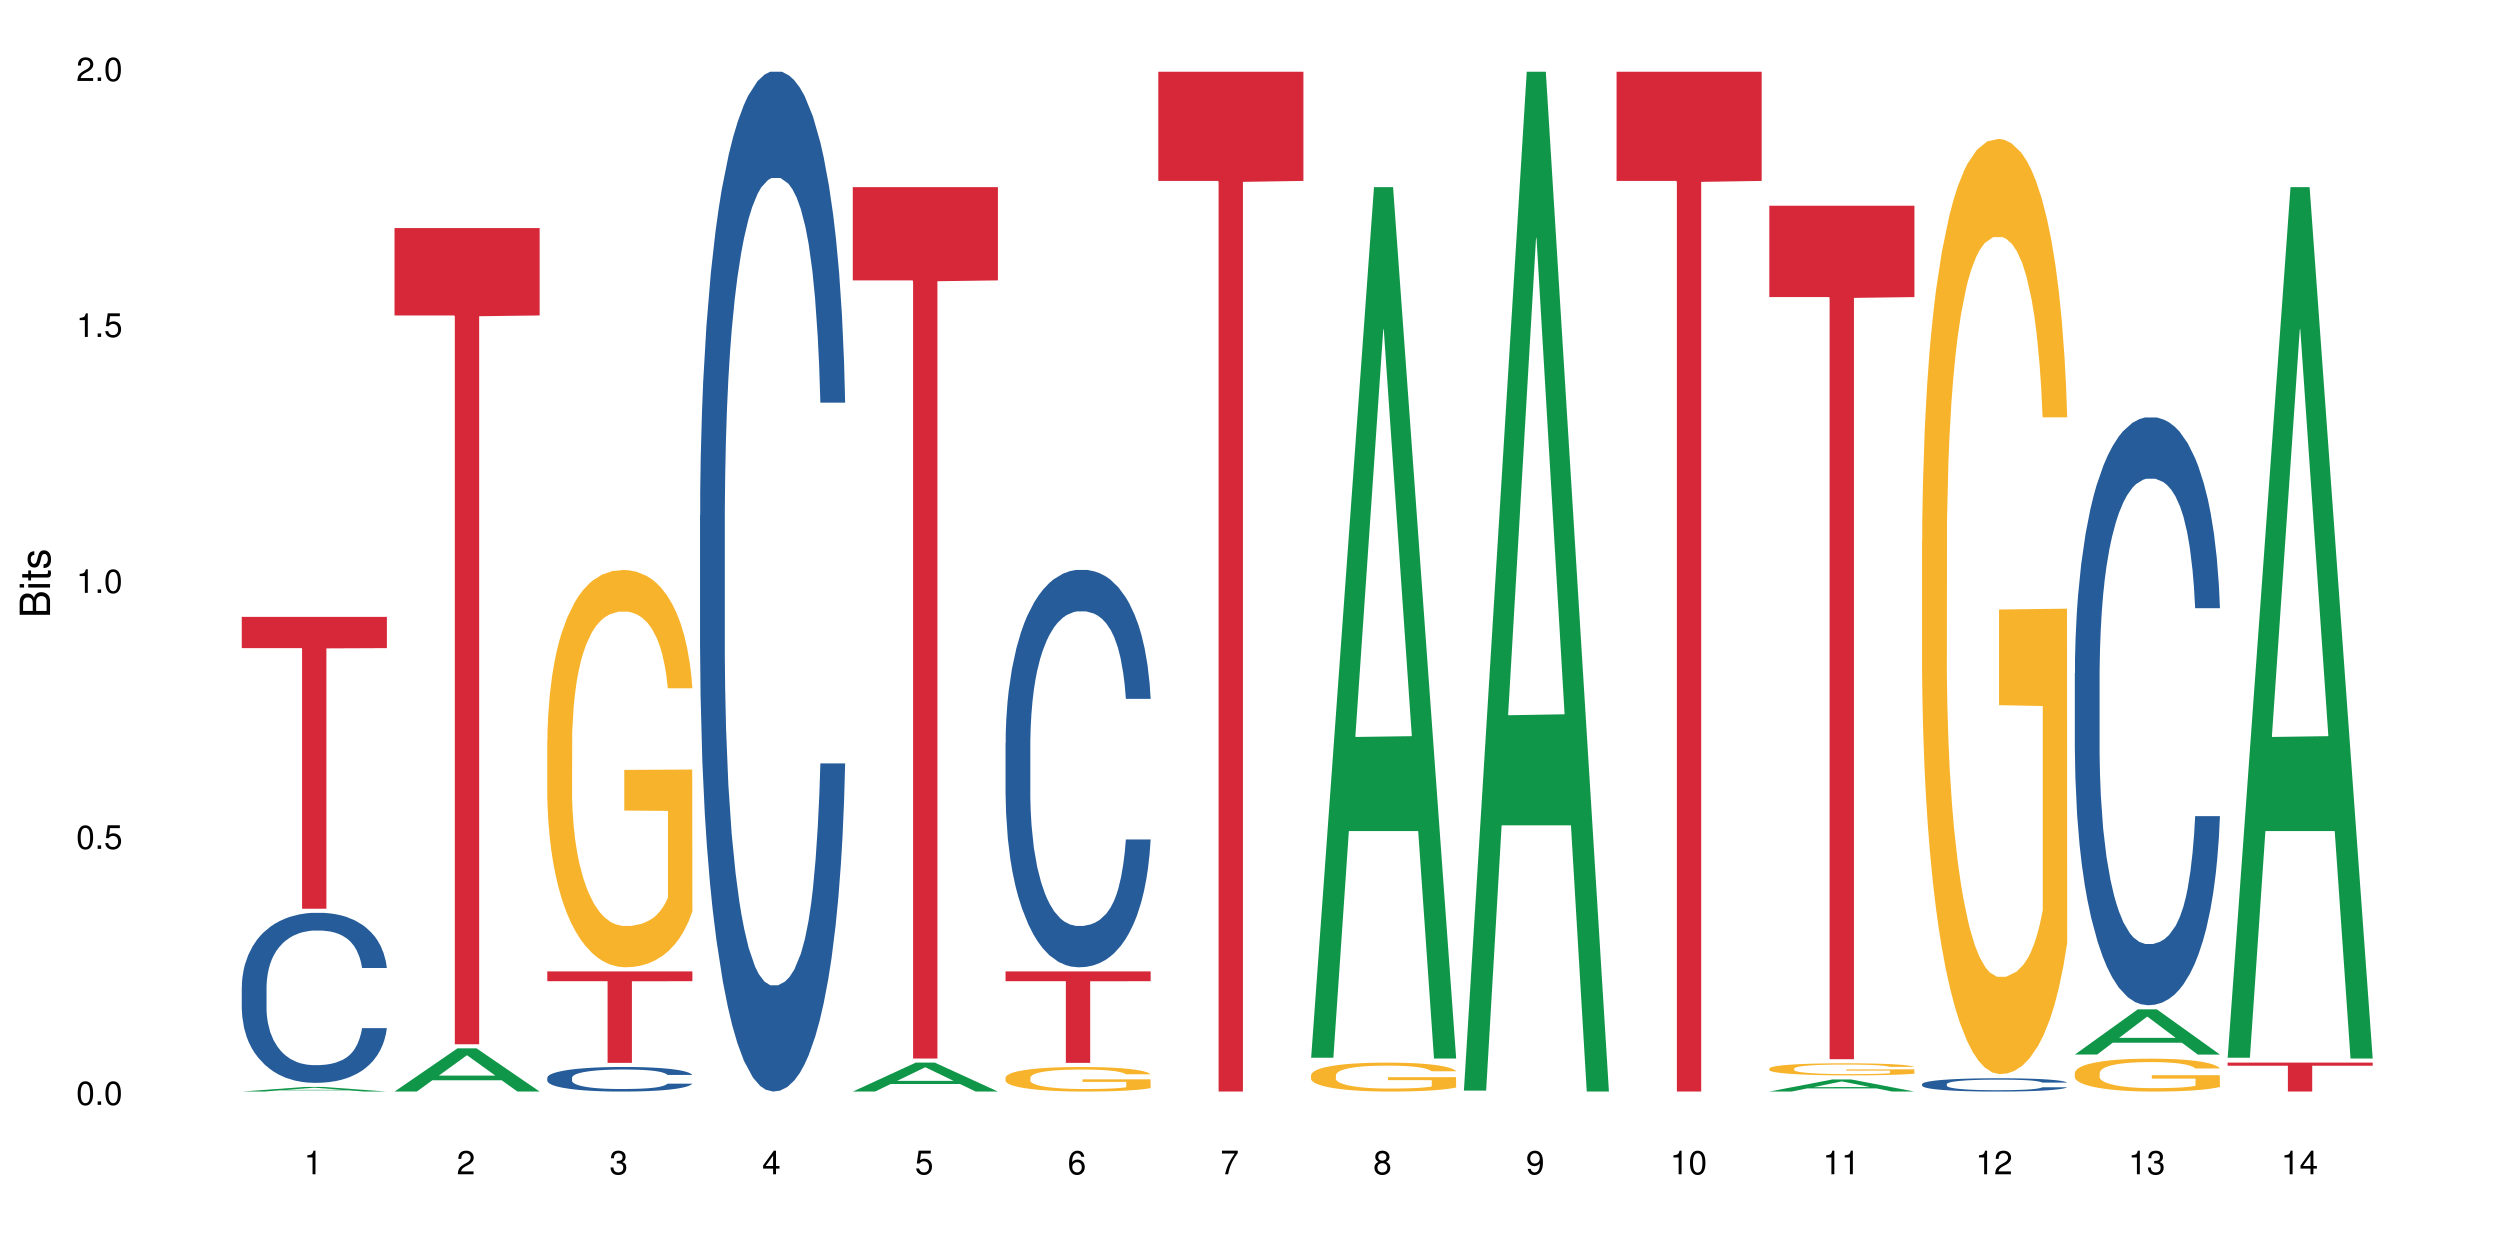 <?xml version="1.0" encoding="UTF-8"?>
<svg xmlns="http://www.w3.org/2000/svg" xmlns:xlink="http://www.w3.org/1999/xlink" width="720pt" height="360pt" viewBox="0 0 720 360" version="1.1">
<defs>
<g>
<symbol overflow="visible" id="glyph0-0">
<path style="stroke:none;" d=""/>
</symbol>
<symbol overflow="visible" id="glyph0-1">
<path style="stroke:none;" d="M 2.641 -6.797 C 2 -6.797 1.422 -6.531 1.078 -6.047 C 0.641 -5.453 0.406 -4.547 0.406 -3.297 C 0.406 -1 1.188 0.219 2.641 0.219 C 4.078 0.219 4.859 -1 4.859 -3.234 C 4.859 -4.562 4.656 -5.438 4.203 -6.047 C 3.844 -6.531 3.281 -6.797 2.641 -6.797 Z M 2.641 -6.047 C 3.547 -6.047 4 -5.125 4 -3.312 C 4 -1.375 3.562 -0.484 2.625 -0.484 C 1.734 -0.484 1.281 -1.422 1.281 -3.281 C 1.281 -5.141 1.734 -6.047 2.641 -6.047 Z M 2.641 -6.047 "/>
</symbol>
<symbol overflow="visible" id="glyph0-2">
<path style="stroke:none;" d="M 1.828 -1 L 0.828 -1 L 0.828 0 L 1.828 0 Z M 1.828 -1 "/>
</symbol>
<symbol overflow="visible" id="glyph0-3">
<path style="stroke:none;" d="M 4.562 -6.797 L 1.062 -6.797 L 0.547 -3.094 L 1.328 -3.094 C 1.719 -3.562 2.047 -3.734 2.578 -3.734 C 3.484 -3.734 4.062 -3.109 4.062 -2.094 C 4.062 -1.125 3.484 -0.531 2.578 -0.531 C 1.828 -0.531 1.375 -0.906 1.188 -1.672 L 0.328 -1.672 C 0.453 -1.109 0.547 -0.844 0.75 -0.594 C 1.125 -0.078 1.828 0.219 2.594 0.219 C 3.969 0.219 4.922 -0.781 4.922 -2.219 C 4.922 -3.562 4.031 -4.484 2.719 -4.484 C 2.25 -4.484 1.859 -4.359 1.469 -4.062 L 1.734 -5.969 L 4.562 -5.969 Z M 4.562 -6.797 "/>
</symbol>
<symbol overflow="visible" id="glyph0-4">
<path style="stroke:none;" d="M 2.484 -4.844 L 2.484 0 L 3.328 0 L 3.328 -6.797 L 2.766 -6.797 C 2.469 -5.75 2.281 -5.609 0.984 -5.453 L 0.984 -4.844 Z M 2.484 -4.844 "/>
</symbol>
<symbol overflow="visible" id="glyph0-5">
<path style="stroke:none;" d="M 4.859 -0.828 L 1.281 -0.828 C 1.359 -1.391 1.672 -1.75 2.5 -2.234 L 3.469 -2.75 C 4.406 -3.266 4.906 -3.969 4.906 -4.812 C 4.906 -5.375 4.672 -5.906 4.266 -6.266 C 3.859 -6.625 3.375 -6.797 2.719 -6.797 C 1.859 -6.797 1.219 -6.5 0.844 -5.922 C 0.609 -5.562 0.5 -5.125 0.484 -4.438 L 1.328 -4.438 C 1.359 -4.906 1.406 -5.188 1.531 -5.406 C 1.75 -5.812 2.188 -6.062 2.703 -6.062 C 3.469 -6.062 4.031 -5.516 4.031 -4.781 C 4.031 -4.25 3.719 -3.797 3.125 -3.438 L 2.234 -2.938 C 0.812 -2.141 0.406 -1.5 0.328 0 L 4.859 0 Z M 4.859 -0.828 "/>
</symbol>
<symbol overflow="visible" id="glyph0-6">
<path style="stroke:none;" d="M 2.125 -3.125 L 2.578 -3.125 C 3.516 -3.125 3.984 -2.703 3.984 -1.891 C 3.984 -1.031 3.469 -0.531 2.578 -0.531 C 1.656 -0.531 1.203 -0.984 1.156 -1.969 L 0.312 -1.969 C 0.344 -1.422 0.438 -1.078 0.609 -0.766 C 0.953 -0.109 1.625 0.219 2.547 0.219 C 3.953 0.219 4.859 -0.609 4.859 -1.906 C 4.859 -2.766 4.516 -3.25 3.703 -3.516 C 4.344 -3.766 4.656 -4.25 4.656 -4.938 C 4.656 -6.109 3.875 -6.797 2.578 -6.797 C 1.203 -6.797 0.484 -6.047 0.453 -4.609 L 1.297 -4.609 C 1.312 -5.016 1.344 -5.25 1.453 -5.453 C 1.641 -5.828 2.062 -6.062 2.594 -6.062 C 3.344 -6.062 3.797 -5.625 3.797 -4.906 C 3.797 -4.422 3.609 -4.141 3.25 -3.984 C 3.016 -3.891 2.719 -3.844 2.125 -3.844 Z M 2.125 -3.125 "/>
</symbol>
<symbol overflow="visible" id="glyph0-7">
<path style="stroke:none;" d="M 3.141 -1.625 L 3.141 0 L 3.984 0 L 3.984 -1.625 L 4.984 -1.625 L 4.984 -2.391 L 3.984 -2.391 L 3.984 -6.797 L 3.359 -6.797 L 0.266 -2.516 L 0.266 -1.625 Z M 3.141 -2.391 L 1 -2.391 L 3.141 -5.359 Z M 3.141 -2.391 "/>
</symbol>
<symbol overflow="visible" id="glyph0-8">
<path style="stroke:none;" d="M 4.781 -5.031 C 4.609 -6.141 3.891 -6.797 2.844 -6.797 C 2.094 -6.797 1.422 -6.438 1.031 -5.828 C 0.609 -5.172 0.406 -4.344 0.406 -3.094 C 0.406 -1.953 0.578 -1.234 0.984 -0.625 C 1.359 -0.078 1.953 0.219 2.703 0.219 C 3.984 0.219 4.922 -0.734 4.922 -2.078 C 4.922 -3.344 4.062 -4.234 2.844 -4.234 C 2.172 -4.234 1.641 -3.969 1.281 -3.469 C 1.281 -5.125 1.828 -6.047 2.797 -6.047 C 3.391 -6.047 3.797 -5.672 3.938 -5.031 Z M 2.734 -3.484 C 3.547 -3.484 4.062 -2.922 4.062 -2 C 4.062 -1.156 3.484 -0.531 2.703 -0.531 C 1.922 -0.531 1.328 -1.188 1.328 -2.047 C 1.328 -2.891 1.906 -3.484 2.734 -3.484 Z M 2.734 -3.484 "/>
</symbol>
<symbol overflow="visible" id="glyph0-9">
<path style="stroke:none;" d="M 4.984 -6.797 L 0.438 -6.797 L 0.438 -5.969 L 4.109 -5.969 C 2.5 -3.656 1.828 -2.234 1.328 0 L 2.219 0 C 2.594 -2.172 3.453 -4.047 4.984 -6.094 Z M 4.984 -6.797 "/>
</symbol>
<symbol overflow="visible" id="glyph0-10">
<path style="stroke:none;" d="M 3.75 -3.578 C 4.453 -4 4.688 -4.344 4.688 -4.984 C 4.688 -6.047 3.844 -6.797 2.641 -6.797 C 1.438 -6.797 0.594 -6.047 0.594 -4.984 C 0.594 -4.359 0.828 -4.016 1.516 -3.578 C 0.734 -3.203 0.359 -2.641 0.359 -1.891 C 0.359 -0.641 1.297 0.219 2.641 0.219 C 3.984 0.219 4.922 -0.641 4.922 -1.875 C 4.922 -2.641 4.531 -3.203 3.75 -3.578 Z M 2.641 -6.047 C 3.359 -6.047 3.812 -5.625 3.812 -4.969 C 3.812 -4.344 3.344 -3.922 2.641 -3.922 C 1.922 -3.922 1.453 -4.344 1.453 -4.984 C 1.453 -5.625 1.922 -6.047 2.641 -6.047 Z M 2.641 -3.203 C 3.484 -3.203 4.062 -2.672 4.062 -1.875 C 4.062 -1.062 3.484 -0.531 2.625 -0.531 C 1.797 -0.531 1.219 -1.078 1.219 -1.875 C 1.219 -2.672 1.797 -3.203 2.641 -3.203 Z M 2.641 -3.203 "/>
</symbol>
<symbol overflow="visible" id="glyph0-11">
<path style="stroke:none;" d="M 0.516 -1.547 C 0.672 -0.438 1.406 0.219 2.438 0.219 C 3.188 0.219 3.859 -0.141 4.266 -0.75 C 4.688 -1.406 4.891 -2.25 4.891 -3.484 C 4.891 -4.625 4.703 -5.359 4.312 -5.953 C 3.938 -6.5 3.344 -6.797 2.594 -6.797 C 1.297 -6.797 0.359 -5.844 0.359 -4.516 C 0.359 -3.25 1.234 -2.344 2.453 -2.344 C 3.094 -2.344 3.562 -2.578 4.016 -3.109 C 4 -1.453 3.469 -0.531 2.5 -0.531 C 1.906 -0.531 1.484 -0.906 1.359 -1.547 Z M 2.578 -6.062 C 3.375 -6.062 3.969 -5.406 3.969 -4.531 C 3.969 -3.688 3.375 -3.094 2.547 -3.094 C 1.734 -3.094 1.234 -3.672 1.234 -4.578 C 1.234 -5.438 1.797 -6.062 2.578 -6.062 Z M 2.578 -6.062 "/>
</symbol>
<symbol overflow="visible" id="glyph1-0">
<path style="stroke:none;" d=""/>
</symbol>
<symbol overflow="visible" id="glyph1-1">
<path style="stroke:none;" d="M 0 -0.953 L 0 -4.891 C 0 -5.719 -0.234 -6.344 -0.734 -6.797 C -1.188 -7.234 -1.812 -7.469 -2.5 -7.469 C -3.547 -7.469 -4.188 -7 -4.625 -5.875 C -4.984 -6.672 -5.641 -7.094 -6.531 -7.094 C -7.156 -7.094 -7.734 -6.859 -8.141 -6.391 C -8.562 -5.938 -8.75 -5.344 -8.75 -4.5 L -8.75 -0.953 Z M -4.984 -2.062 L -7.766 -2.062 L -7.766 -4.219 C -7.766 -4.844 -7.688 -5.203 -7.453 -5.5 C -7.219 -5.812 -6.859 -5.969 -6.375 -5.969 C -5.906 -5.969 -5.531 -5.812 -5.297 -5.5 C -5.062 -5.203 -4.984 -4.844 -4.984 -4.219 Z M -0.984 -2.062 L -4 -2.062 L -4 -4.781 C -4 -5.328 -3.859 -5.688 -3.578 -5.953 C -3.297 -6.219 -2.922 -6.359 -2.484 -6.359 C -2.062 -6.359 -1.688 -6.219 -1.406 -5.953 C -1.109 -5.688 -0.984 -5.328 -0.984 -4.781 Z M -0.984 -2.062 "/>
</symbol>
<symbol overflow="visible" id="glyph1-2">
<path style="stroke:none;" d="M -6.281 -1.797 L -6.281 -0.797 L 0 -0.797 L 0 -1.797 Z M -8.75 -1.797 L -8.75 -0.797 L -7.484 -0.797 L -7.484 -1.797 Z M -8.75 -1.797 "/>
</symbol>
<symbol overflow="visible" id="glyph1-3">
<path style="stroke:none;" d="M -6.281 -3.047 L -6.281 -2.016 L -8.016 -2.016 L -8.016 -1.016 L -6.281 -1.016 L -6.281 -0.172 L -5.469 -0.172 L -5.469 -1.016 L -0.719 -1.016 C -0.078 -1.016 0.281 -1.453 0.281 -2.234 C 0.281 -2.469 0.25 -2.719 0.188 -3.047 L -0.641 -3.047 C -0.609 -2.922 -0.594 -2.766 -0.594 -2.562 C -0.594 -2.141 -0.719 -2.016 -1.156 -2.016 L -5.469 -2.016 L -5.469 -3.047 Z M -6.281 -3.047 "/>
</symbol>
<symbol overflow="visible" id="glyph1-4">
<path style="stroke:none;" d="M -4.531 -5.25 C -5.766 -5.25 -6.469 -4.422 -6.469 -2.969 C -6.469 -1.516 -5.719 -0.562 -4.547 -0.562 C -3.562 -0.562 -3.094 -1.062 -2.734 -2.562 L -2.516 -3.484 C -2.344 -4.188 -2.094 -4.469 -1.625 -4.469 C -1.047 -4.469 -0.641 -3.875 -0.641 -3 C -0.641 -2.453 -0.797 -2 -1.062 -1.75 C -1.25 -1.594 -1.422 -1.531 -1.875 -1.469 L -1.875 -0.406 C -0.422 -0.453 0.281 -1.266 0.281 -2.922 C 0.281 -4.5 -0.5 -5.516 -1.719 -5.516 C -2.656 -5.516 -3.172 -4.984 -3.469 -3.734 L -3.703 -2.766 C -3.891 -1.953 -4.156 -1.609 -4.594 -1.609 C -5.172 -1.609 -5.547 -2.125 -5.547 -2.938 C -5.547 -3.75 -5.203 -4.172 -4.531 -4.203 Z M -4.531 -5.25 "/>
</symbol>
</g>
</defs>
<g id="surface29713">
<rect x="0" y="0" width="720" height="360" style="fill:rgb(100%,100%,100%);fill-opacity:1;stroke:none;"/>
<path style=" stroke:none;fill-rule:nonzero;fill:rgb(6.275%,58.824%,28.235%);fill-opacity:1;" d="M 69.629 314.371 L 69.676 314.367 L 87.758 313.043 L 93.25 313.043 L 111.422 314.371 L 105.039 314.371 L 100.484 314.023 L 80.523 314.023 L 76.059 314.371 L 69.629 314.371 L 82.445 313.879 L 98.652 313.879 L 90.57 313.262 L 90.48 313.258 L 90.391 313.262 L 82.398 313.879 L 82.445 313.879 Z M 69.629 314.371 "/>
<path style=" stroke:none;fill-rule:nonzero;fill:rgb(14.51%,36.078%,60%);fill-opacity:1;" d="M 69.629 284.203 L 69.68 284.16 L 69.68 283.086 L 69.832 281.383 L 70.191 279.234 L 70.547 277.758 L 71.465 275.117 L 72.738 272.566 L 74.062 270.598 L 75.031 269.434 L 75.898 268.539 L 77.887 266.883 L 79.16 266.031 L 80.535 265.273 L 82.219 264.512 L 83.441 264.062 L 86.195 263.348 L 88.234 263.035 L 89.812 262.898 L 93.227 262.898 L 95.266 263.078 L 96.746 263.305 L 98.375 263.66 L 99.75 264.062 L 102.148 265.047 L 104.289 266.301 L 105.258 267.02 L 106.785 268.406 L 107.957 269.746 L 108.773 270.91 L 109.691 272.566 L 110.504 274.582 L 111.117 276.863 L 111.422 278.789 L 104.289 278.789 L 103.93 277 L 103.523 275.609 L 102.758 273.777 L 101.992 272.477 L 100.922 271.18 L 99.957 270.328 L 98.629 269.48 L 97.457 268.941 L 96.234 268.539 L 95.062 268.27 L 92.82 268.004 L 90.219 268.004 L 89.254 268.09 L 87.266 268.449 L 86.195 268.762 L 84.664 269.391 L 83.594 269.973 L 82.32 270.867 L 81.453 271.629 L 80.383 272.793 L 79.617 273.82 L 78.754 275.297 L 78.242 276.418 L 77.785 277.668 L 77.375 279.148 L 77.07 280.715 L 76.867 282.367 L 76.766 283.98 L 76.766 290.918 L 76.867 292.527 L 77.121 294.41 L 77.785 297.137 L 78.754 299.512 L 79.875 301.391 L 80.945 302.734 L 81.555 303.359 L 82.371 304.074 L 83.645 304.973 L 85.48 305.867 L 86.551 306.223 L 88.184 306.582 L 89.863 306.762 L 92.105 306.762 L 94.094 306.582 L 95.418 306.359 L 96.797 306 L 98.68 305.238 L 99.852 304.523 L 100.871 303.672 L 101.637 302.824 L 102.148 302.105 L 102.91 300.719 L 103.523 299.199 L 103.98 297.633 L 104.289 296.109 L 111.422 296.109 L 111.117 297.898 L 110.66 299.645 L 110.199 300.941 L 109.484 302.508 L 108.672 303.898 L 107.5 305.465 L 106.531 306.492 L 105.258 307.613 L 104.082 308.461 L 102.809 309.223 L 100.922 310.117 L 99.699 310.566 L 98.375 310.969 L 96.797 311.328 L 94.809 311.641 L 92.668 311.82 L 90.68 311.863 L 88.539 311.773 L 86.957 311.594 L 84.867 311.191 L 82.27 310.387 L 80.383 309.535 L 78.906 308.688 L 77.633 307.789 L 76.203 306.582 L 74.371 304.613 L 73.25 303.09 L 72.484 301.84 L 71.617 300.094 L 71.004 298.527 L 70.293 296.02 L 69.781 292.844 L 69.629 290.379 Z M 69.629 284.203 "/>
<path style=" stroke:none;fill-rule:nonzero;fill:rgb(83.922%,15.686%,22.353%);fill-opacity:1;" d="M 69.629 177.656 L 111.422 177.656 L 111.422 186.656 L 94.004 186.734 L 94.004 261.719 L 86.996 261.719 L 86.996 186.812 L 86.895 186.656 L 69.629 186.656 Z M 69.629 177.656 "/>
<path style=" stroke:none;fill-rule:nonzero;fill:rgb(6.275%,58.824%,28.235%);fill-opacity:1;" d="M 113.621 314.359 L 113.668 314.348 L 131.75 301.922 L 137.242 301.922 L 155.418 314.371 L 149.031 314.371 L 144.477 311.121 L 124.52 311.121 L 120.051 314.359 L 113.621 314.359 L 126.438 309.777 L 142.645 309.766 L 134.562 303.957 L 134.477 303.945 L 134.387 303.98 L 126.395 309.766 L 126.438 309.777 Z M 113.621 314.359 "/>
<path style=" stroke:none;fill-rule:nonzero;fill:rgb(83.922%,15.686%,22.353%);fill-opacity:1;" d="M 113.621 65.691 L 155.418 65.691 L 155.418 90.852 L 138 91.074 L 138 300.742 L 130.988 300.742 L 130.988 91.293 L 130.887 90.852 L 113.621 90.852 Z M 113.621 65.691 "/>
<path style=" stroke:none;fill-rule:nonzero;fill:rgb(14.51%,36.078%,60%);fill-opacity:1;" d="M 157.617 310.371 L 157.668 310.367 L 157.668 310.211 L 157.82 309.965 L 158.176 309.652 L 158.535 309.441 L 159.449 309.059 L 160.727 308.691 L 162.051 308.406 L 163.02 308.238 L 163.887 308.105 L 165.871 307.867 L 167.148 307.746 L 168.523 307.637 L 170.207 307.523 L 171.43 307.461 L 174.18 307.355 L 176.219 307.312 L 177.801 307.293 L 181.215 307.293 L 183.254 307.316 L 184.73 307.352 L 186.363 307.402 L 187.738 307.461 L 190.133 307.602 L 192.273 307.785 L 193.242 307.887 L 194.773 308.086 L 195.945 308.281 L 196.758 308.449 L 197.676 308.691 L 198.492 308.98 L 199.105 309.312 L 199.41 309.59 L 192.273 309.59 L 191.918 309.332 L 191.512 309.129 L 190.746 308.863 L 189.98 308.676 L 188.91 308.488 L 187.941 308.367 L 186.617 308.242 L 185.445 308.164 L 184.223 308.105 L 183.051 308.066 L 180.805 308.031 L 178.207 308.031 L 177.238 308.043 L 175.25 308.094 L 174.18 308.141 L 172.652 308.23 L 171.582 308.312 L 170.309 308.445 L 169.441 308.555 L 168.371 308.723 L 167.605 308.871 L 166.738 309.086 L 166.23 309.246 L 165.77 309.426 L 165.363 309.641 L 165.059 309.867 L 164.855 310.105 L 164.75 310.34 L 164.75 311.344 L 164.855 311.574 L 165.109 311.848 L 165.77 312.242 L 166.738 312.586 L 167.859 312.855 L 168.93 313.051 L 169.543 313.141 L 170.359 313.246 L 171.633 313.375 L 173.469 313.504 L 174.539 313.555 L 176.168 313.605 L 177.852 313.633 L 180.094 313.633 L 182.082 313.605 L 183.406 313.574 L 184.781 313.523 L 186.668 313.414 L 187.84 313.309 L 188.859 313.188 L 189.625 313.062 L 190.133 312.961 L 190.898 312.758 L 191.512 312.539 L 191.969 312.312 L 192.273 312.094 L 199.41 312.094 L 199.105 312.352 L 198.645 312.605 L 198.188 312.793 L 197.473 313.02 L 196.656 313.219 L 195.484 313.445 L 194.516 313.594 L 193.242 313.758 L 192.07 313.879 L 190.797 313.988 L 188.91 314.117 L 187.688 314.184 L 186.363 314.242 L 184.781 314.293 L 182.793 314.34 L 180.652 314.363 L 178.664 314.371 L 176.523 314.359 L 174.945 314.332 L 172.855 314.273 L 170.258 314.156 L 168.371 314.035 L 166.891 313.91 L 165.617 313.781 L 164.191 313.605 L 162.355 313.324 L 161.234 313.102 L 160.469 312.922 L 159.605 312.668 L 158.992 312.441 L 158.277 312.082 L 157.77 311.621 L 157.617 311.266 Z M 157.617 310.371 "/>
<path style=" stroke:none;fill-rule:nonzero;fill:rgb(96.863%,70.196%,16.863%);fill-opacity:1;" d="M 157.617 213.164 L 157.668 213.059 L 157.668 210.969 L 157.871 206.266 L 158.379 199.785 L 159.043 194.457 L 159.758 190.273 L 160.215 188.082 L 160.98 184.945 L 161.641 182.645 L 163.324 177.941 L 165.465 173.555 L 166.637 171.672 L 167.961 169.895 L 169.848 167.91 L 170.715 167.18 L 173.363 165.508 L 176.371 164.461 L 179.684 164.148 L 181.215 164.254 L 183.305 164.672 L 186.156 165.82 L 187.789 166.863 L 189.062 167.91 L 190.387 169.27 L 192.02 171.359 L 193.547 173.867 L 194.773 176.375 L 195.996 179.512 L 197.016 182.855 L 197.879 186.512 L 198.645 190.902 L 199.105 194.559 L 199.41 198.219 L 192.324 198.219 L 191.918 194.559 L 191.457 191.738 L 190.695 188.289 L 189.93 185.781 L 189.164 183.797 L 187.738 181.078 L 186.516 179.406 L 184.984 177.941 L 183.508 177.004 L 181.824 176.375 L 180.805 176.168 L 178.105 176.168 L 175.66 176.898 L 174.23 177.734 L 173.211 178.57 L 171.785 180.137 L 170.918 181.391 L 170.41 182.227 L 168.879 185.469 L 167.859 188.395 L 167.301 190.379 L 166.586 193.516 L 166.078 196.336 L 165.516 200.516 L 165.211 203.652 L 164.801 210.758 L 164.75 229.57 L 164.906 233.543 L 165.211 237.828 L 165.617 241.59 L 166.23 245.559 L 166.84 248.59 L 167.91 252.668 L 168.828 255.383 L 169.543 257.16 L 170.918 259.98 L 171.48 260.922 L 172.805 262.805 L 174.18 264.266 L 175.863 265.52 L 177.137 266.148 L 179.176 266.672 L 181.773 266.672 L 184.832 266.043 L 186.77 265.207 L 188.094 264.371 L 188.961 263.641 L 190.031 262.492 L 190.797 261.445 L 191.512 260.297 L 192.375 258.52 L 192.375 233.543 L 179.789 233.438 L 179.789 221.73 L 199.359 221.629 L 199.41 262.492 L 198.34 265.312 L 197.016 268.027 L 195.738 270.121 L 194.414 271.895 L 192.527 273.883 L 191 275.137 L 188.656 276.598 L 186.516 277.539 L 184.273 278.168 L 182.285 278.48 L 179.941 278.586 L 177.852 278.375 L 175.609 277.75 L 173.824 276.914 L 172.191 275.867 L 170.562 274.508 L 168.523 272.312 L 167.199 270.539 L 165.82 268.344 L 164.445 265.73 L 163.223 262.91 L 162.406 260.715 L 161.59 258.207 L 160.727 255.07 L 159.91 251.516 L 159.297 248.277 L 158.738 244.621 L 158.328 241.172 L 157.922 236.469 L 157.719 232.707 L 157.617 229.465 Z M 157.617 213.164 "/>
<path style=" stroke:none;fill-rule:nonzero;fill:rgb(83.922%,15.686%,22.353%);fill-opacity:1;" d="M 157.617 279.766 L 199.41 279.766 L 199.41 282.586 L 181.992 282.609 L 181.992 306.113 L 174.984 306.113 L 174.984 282.633 L 174.883 282.586 L 157.617 282.586 Z M 157.617 279.766 "/>
<path style=" stroke:none;fill-rule:nonzero;fill:rgb(14.51%,36.078%,60%);fill-opacity:1;" d="M 201.609 148.457 L 201.66 148.188 L 201.66 141.742 L 201.812 131.543 L 202.172 118.656 L 202.527 109.797 L 203.445 93.957 L 204.719 78.652 L 206.043 66.84 L 207.012 59.859 L 207.879 54.492 L 209.867 44.559 L 211.141 39.457 L 212.516 34.891 L 214.199 30.328 L 215.422 27.645 L 218.176 23.348 L 220.211 21.469 L 221.793 20.664 L 225.207 20.664 L 227.246 21.738 L 228.723 23.078 L 230.355 25.227 L 231.73 27.645 L 234.129 33.551 L 236.27 41.066 L 237.234 45.363 L 238.766 53.684 L 239.938 61.738 L 240.754 68.719 L 241.672 78.652 L 242.484 90.734 L 243.098 104.426 L 243.402 115.969 L 236.27 115.969 L 235.91 105.23 L 235.504 96.91 L 234.738 85.902 L 233.973 78.117 L 232.902 70.332 L 231.934 65.23 L 230.609 60.129 L 229.438 56.906 L 228.215 54.492 L 227.043 52.879 L 224.801 51.27 L 222.199 51.27 L 221.23 51.805 L 219.246 53.953 L 218.176 55.832 L 216.645 59.59 L 215.574 63.082 L 214.301 68.449 L 213.434 73.016 L 212.363 79.996 L 211.598 86.172 L 210.734 95.031 L 210.223 101.742 L 209.766 109.258 L 209.355 118.117 L 209.051 127.516 L 208.848 137.449 L 208.746 147.113 L 208.746 188.727 L 208.848 198.391 L 209.102 209.668 L 209.766 226.043 L 210.734 240.273 L 211.855 251.547 L 212.926 259.602 L 213.535 263.359 L 214.352 267.656 L 215.625 273.027 L 217.461 278.395 L 218.531 280.543 L 220.16 282.691 L 221.844 283.766 L 224.086 283.766 L 226.074 282.691 L 227.398 281.348 L 228.777 279.199 L 230.66 274.637 L 231.832 270.34 L 232.852 265.242 L 233.617 260.141 L 234.129 255.844 L 234.891 247.52 L 235.504 238.395 L 235.961 228.996 L 236.27 219.867 L 243.402 219.867 L 243.098 230.609 L 242.641 241.078 L 242.18 248.863 L 241.465 258.262 L 240.652 266.582 L 239.48 275.98 L 238.512 282.152 L 237.234 288.867 L 236.062 293.969 L 234.789 298.531 L 232.902 303.898 L 231.68 306.586 L 230.355 309 L 228.777 311.148 L 226.789 313.027 L 224.648 314.102 L 222.66 314.371 L 220.52 313.832 L 218.938 312.762 L 216.848 310.344 L 214.25 305.512 L 212.363 300.41 L 210.887 295.309 L 209.613 289.941 L 208.184 282.691 L 206.348 270.879 L 205.227 261.75 L 204.465 254.234 L 203.598 243.762 L 202.984 234.367 L 202.273 219.332 L 201.762 200.27 L 201.609 185.504 Z M 201.609 148.457 "/>
<path style=" stroke:none;fill-rule:nonzero;fill:rgb(6.275%,58.824%,28.235%);fill-opacity:1;" d="M 245.602 314.363 L 245.648 314.355 L 263.73 306.035 L 269.223 306.035 L 287.398 314.371 L 281.012 314.371 L 276.457 312.195 L 256.496 312.195 L 252.031 314.363 L 245.602 314.363 L 258.418 311.293 L 274.625 311.285 L 266.543 307.398 L 266.457 307.391 L 266.367 307.414 L 258.375 311.285 L 258.418 311.293 Z M 245.602 314.363 "/>
<path style=" stroke:none;fill-rule:nonzero;fill:rgb(83.922%,15.686%,22.353%);fill-opacity:1;" d="M 245.602 53.891 L 287.398 53.891 L 287.398 80.754 L 269.977 80.992 L 269.977 304.855 L 262.969 304.855 L 262.969 81.227 L 262.867 80.754 L 245.602 80.754 Z M 245.602 53.891 "/>
<path style=" stroke:none;fill-rule:nonzero;fill:rgb(14.51%,36.078%,60%);fill-opacity:1;" d="M 289.598 213.938 L 289.648 213.836 L 289.648 211.324 L 289.801 207.348 L 290.156 202.328 L 290.516 198.875 L 291.43 192.703 L 292.707 186.742 L 294.031 182.141 L 295 179.422 L 295.867 177.328 L 297.852 173.457 L 299.129 171.469 L 300.504 169.691 L 302.184 167.914 L 303.41 166.867 L 306.16 165.195 L 308.199 164.461 L 309.781 164.148 L 313.195 164.148 L 315.234 164.566 L 316.711 165.09 L 318.344 165.926 L 319.719 166.867 L 322.113 169.168 L 324.254 172.098 L 325.223 173.77 L 326.75 177.016 L 327.926 180.152 L 328.738 182.871 L 329.656 186.742 L 330.473 191.449 L 331.086 196.785 L 331.391 201.281 L 324.254 201.281 L 323.898 197.098 L 323.488 193.855 L 322.727 189.566 L 321.961 186.531 L 320.891 183.5 L 319.922 181.512 L 318.598 179.523 L 317.426 178.27 L 316.203 177.328 L 315.027 176.699 L 312.785 176.074 L 310.188 176.074 L 309.219 176.281 L 307.23 177.117 L 306.16 177.852 L 304.633 179.316 L 303.562 180.676 L 302.289 182.766 L 301.422 184.547 L 300.352 187.266 L 299.586 189.672 L 298.719 193.125 L 298.211 195.738 L 297.75 198.668 L 297.344 202.117 L 297.039 205.781 L 296.832 209.652 L 296.73 213.418 L 296.73 229.629 L 296.832 233.395 L 297.09 237.789 L 297.75 244.168 L 298.719 249.715 L 299.84 254.105 L 300.91 257.246 L 301.523 258.711 L 302.34 260.383 L 303.613 262.477 L 305.449 264.566 L 306.52 265.406 L 308.148 266.242 L 309.832 266.66 L 312.074 266.66 L 314.062 266.242 L 315.387 265.719 L 316.762 264.883 L 318.648 263.102 L 319.82 261.43 L 320.84 259.441 L 321.605 257.453 L 322.113 255.781 L 322.879 252.539 L 323.488 248.98 L 323.949 245.32 L 324.254 241.766 L 331.391 241.766 L 331.086 245.949 L 330.625 250.027 L 330.168 253.062 L 329.453 256.723 L 328.637 259.965 L 327.465 263.625 L 326.496 266.031 L 325.223 268.648 L 324.051 270.633 L 322.777 272.414 L 320.891 274.504 L 319.668 275.551 L 318.344 276.492 L 316.762 277.328 L 314.773 278.062 L 312.633 278.48 L 310.645 278.586 L 308.504 278.375 L 306.926 277.957 L 304.836 277.016 L 302.234 275.133 L 300.352 273.145 L 298.871 271.156 L 297.598 269.066 L 296.172 266.242 L 294.336 261.641 L 293.215 258.082 L 292.449 255.152 L 291.586 251.074 L 290.973 247.414 L 290.258 241.555 L 289.75 234.129 L 289.598 228.375 Z M 289.598 213.938 "/>
<path style=" stroke:none;fill-rule:nonzero;fill:rgb(96.863%,70.196%,16.863%);fill-opacity:1;" d="M 289.598 310.324 L 289.648 310.316 L 289.648 310.188 L 289.852 309.898 L 290.359 309.496 L 291.023 309.168 L 291.738 308.906 L 292.195 308.773 L 292.961 308.578 L 293.621 308.438 L 295.305 308.145 L 297.445 307.875 L 298.617 307.758 L 299.941 307.648 L 301.828 307.523 L 302.695 307.48 L 305.344 307.375 L 308.352 307.312 L 311.664 307.293 L 313.195 307.297 L 315.285 307.324 L 318.137 307.395 L 319.77 307.461 L 321.043 307.523 L 322.367 307.609 L 324 307.738 L 325.527 307.895 L 326.75 308.047 L 327.977 308.242 L 328.996 308.449 L 329.859 308.676 L 330.625 308.945 L 331.086 309.172 L 331.391 309.398 L 324.305 309.398 L 323.898 309.172 L 323.438 309 L 322.676 308.785 L 321.91 308.629 L 321.145 308.508 L 319.719 308.34 L 318.496 308.234 L 316.965 308.145 L 315.488 308.086 L 313.805 308.047 L 312.785 308.035 L 310.086 308.035 L 307.641 308.082 L 306.211 308.133 L 305.191 308.184 L 303.766 308.281 L 302.898 308.359 L 302.391 308.41 L 300.859 308.609 L 299.84 308.793 L 299.281 308.914 L 298.566 309.109 L 298.059 309.281 L 297.496 309.543 L 297.191 309.734 L 296.781 310.176 L 296.73 311.34 L 296.883 311.586 L 297.191 311.848 L 297.598 312.082 L 298.211 312.328 L 298.82 312.516 L 299.891 312.766 L 300.809 312.934 L 301.523 313.047 L 302.898 313.219 L 303.461 313.277 L 304.785 313.395 L 306.16 313.484 L 307.844 313.562 L 309.117 313.602 L 311.156 313.633 L 313.754 313.633 L 316.812 313.594 L 318.75 313.543 L 320.074 313.492 L 320.941 313.445 L 322.012 313.375 L 322.777 313.309 L 323.488 313.238 L 324.355 313.129 L 324.355 311.586 L 311.766 311.578 L 311.766 310.855 L 331.34 310.848 L 331.391 313.375 L 330.32 313.551 L 328.996 313.719 L 327.719 313.848 L 326.395 313.957 L 324.508 314.078 L 322.98 314.156 L 320.637 314.246 L 318.496 314.305 L 316.254 314.344 L 314.266 314.363 L 311.922 314.371 L 309.832 314.359 L 307.59 314.32 L 305.805 314.266 L 304.172 314.203 L 302.543 314.117 L 300.504 313.984 L 299.18 313.871 L 297.801 313.738 L 296.426 313.574 L 295.203 313.402 L 294.387 313.266 L 293.57 313.109 L 292.707 312.918 L 291.891 312.695 L 291.277 312.496 L 290.719 312.27 L 290.309 312.055 L 289.902 311.766 L 289.699 311.531 L 289.598 311.332 Z M 289.598 310.324 "/>
<path style=" stroke:none;fill-rule:nonzero;fill:rgb(83.922%,15.686%,22.353%);fill-opacity:1;" d="M 289.598 279.766 L 331.391 279.766 L 331.391 282.586 L 313.973 282.609 L 313.973 306.113 L 306.965 306.113 L 306.965 282.633 L 306.863 282.586 L 289.598 282.586 Z M 289.598 279.766 "/>
<path style=" stroke:none;fill-rule:nonzero;fill:rgb(83.922%,15.686%,22.353%);fill-opacity:1;" d="M 333.59 20.664 L 375.383 20.664 L 375.383 52.102 L 357.965 52.379 L 357.965 314.371 L 350.957 314.371 L 350.957 52.652 L 350.855 52.102 L 333.59 52.102 Z M 333.59 20.664 "/>
<path style=" stroke:none;fill-rule:nonzero;fill:rgb(6.275%,58.824%,28.235%);fill-opacity:1;" d="M 377.582 304.621 L 377.629 304.383 L 395.711 53.891 L 401.203 53.891 L 419.375 304.855 L 412.992 304.855 L 408.438 239.348 L 388.477 239.348 L 384.012 304.621 L 377.582 304.621 L 390.398 212.246 L 406.605 212.012 L 398.523 94.895 L 398.434 94.66 L 398.348 95.367 L 390.352 212.012 L 390.398 212.246 Z M 377.582 304.621 "/>
<path style=" stroke:none;fill-rule:nonzero;fill:rgb(96.863%,70.196%,16.863%);fill-opacity:1;" d="M 377.582 309.605 L 377.633 309.598 L 377.633 309.445 L 377.836 309.102 L 378.348 308.633 L 379.012 308.242 L 379.723 307.938 L 380.184 307.777 L 380.945 307.551 L 381.609 307.383 L 383.293 307.039 L 385.434 306.719 L 386.605 306.582 L 387.93 306.453 L 389.816 306.309 L 390.684 306.258 L 393.332 306.133 L 396.34 306.059 L 399.652 306.035 L 401.18 306.043 L 403.27 306.074 L 406.125 306.156 L 407.758 306.234 L 409.031 306.309 L 410.355 306.41 L 411.988 306.562 L 413.516 306.742 L 414.738 306.926 L 415.961 307.156 L 416.98 307.398 L 417.848 307.664 L 418.613 307.984 L 419.07 308.25 L 419.375 308.516 L 412.293 308.516 L 411.883 308.25 L 411.426 308.047 L 410.66 307.793 L 409.898 307.609 L 409.133 307.465 L 407.703 307.27 L 406.48 307.148 L 404.953 307.039 L 403.477 306.973 L 401.793 306.926 L 400.773 306.91 L 398.07 306.91 L 395.625 306.965 L 394.199 307.023 L 393.18 307.086 L 391.754 307.199 L 390.887 307.293 L 390.375 307.352 L 388.848 307.59 L 387.828 307.801 L 387.266 307.945 L 386.555 308.176 L 386.043 308.379 L 385.484 308.684 L 385.176 308.914 L 384.77 309.43 L 384.719 310.801 L 384.871 311.09 L 385.176 311.402 L 385.586 311.676 L 386.195 311.965 L 386.809 312.188 L 387.879 312.484 L 388.797 312.68 L 389.508 312.809 L 390.887 313.016 L 391.445 313.086 L 392.77 313.223 L 394.148 313.328 L 395.828 313.418 L 397.105 313.465 L 399.141 313.504 L 401.742 313.504 L 404.801 313.457 L 406.738 313.395 L 408.062 313.336 L 408.93 313.281 L 410 313.199 L 410.762 313.121 L 411.477 313.039 L 412.344 312.91 L 412.344 311.09 L 399.754 311.082 L 399.754 310.23 L 419.324 310.223 L 419.375 313.199 L 418.305 313.402 L 416.98 313.602 L 415.707 313.754 L 414.383 313.883 L 412.496 314.027 L 410.969 314.121 L 408.621 314.227 L 406.48 314.293 L 404.238 314.34 L 402.25 314.363 L 399.906 314.371 L 397.816 314.355 L 395.574 314.309 L 393.789 314.25 L 392.16 314.172 L 390.527 314.074 L 388.488 313.914 L 387.164 313.785 L 385.789 313.625 L 384.414 313.434 L 383.191 313.23 L 382.375 313.07 L 381.559 312.887 L 380.691 312.656 L 379.875 312.398 L 379.266 312.164 L 378.703 311.898 L 378.297 311.645 L 377.891 311.305 L 377.684 311.027 L 377.582 310.793 Z M 377.582 309.605 "/>
<path style=" stroke:none;fill-rule:nonzero;fill:rgb(6.275%,58.824%,28.235%);fill-opacity:1;" d="M 421.578 314.094 L 421.621 313.82 L 439.703 20.664 L 445.195 20.664 L 463.371 314.371 L 456.984 314.371 L 452.43 237.703 L 432.473 237.703 L 428.008 314.094 L 421.578 314.094 L 434.391 205.988 L 450.602 205.711 L 442.52 68.648 L 442.43 68.375 L 442.34 69.199 L 434.348 205.711 L 434.391 205.988 Z M 421.578 314.094 "/>
<path style=" stroke:none;fill-rule:nonzero;fill:rgb(83.922%,15.686%,22.353%);fill-opacity:1;" d="M 465.57 20.664 L 507.363 20.664 L 507.363 52.102 L 489.945 52.379 L 489.945 314.371 L 482.938 314.371 L 482.938 52.652 L 482.836 52.102 L 465.57 52.102 Z M 465.57 20.664 "/>
<path style=" stroke:none;fill-rule:nonzero;fill:rgb(6.275%,58.824%,28.235%);fill-opacity:1;" d="M 509.562 314.367 L 509.609 314.363 L 527.691 310.891 L 533.184 310.891 L 551.355 314.371 L 544.973 314.371 L 540.418 313.461 L 520.457 313.461 L 515.992 314.367 L 509.562 314.367 L 522.379 313.086 L 538.586 313.082 L 530.504 311.457 L 530.414 311.457 L 530.324 311.465 L 522.332 313.082 L 522.379 313.086 Z M 509.562 314.367 "/>
<path style=" stroke:none;fill-rule:nonzero;fill:rgb(96.863%,70.196%,16.863%);fill-opacity:1;" d="M 509.562 307.723 L 509.613 307.719 L 509.613 307.652 L 509.816 307.512 L 510.328 307.312 L 510.992 307.152 L 511.703 307.023 L 512.164 306.957 L 512.926 306.863 L 513.59 306.793 L 515.273 306.648 L 517.414 306.516 L 518.586 306.461 L 519.91 306.406 L 521.797 306.344 L 522.66 306.324 L 525.312 306.273 L 528.32 306.238 L 531.633 306.23 L 533.16 306.234 L 535.25 306.246 L 538.105 306.281 L 539.734 306.312 L 541.012 306.344 L 542.336 306.387 L 543.965 306.449 L 545.496 306.527 L 546.719 306.602 L 547.941 306.699 L 548.961 306.801 L 549.828 306.91 L 550.594 307.043 L 551.051 307.156 L 551.355 307.266 L 544.273 307.266 L 543.863 307.156 L 543.406 307.07 L 542.641 306.965 L 541.875 306.887 L 541.113 306.828 L 539.684 306.746 L 538.461 306.695 L 536.934 306.648 L 535.453 306.621 L 533.773 306.602 L 532.754 306.598 L 530.051 306.598 L 527.605 306.617 L 526.18 306.645 L 525.16 306.668 L 523.73 306.715 L 522.867 306.754 L 522.355 306.781 L 520.828 306.879 L 519.809 306.969 L 519.246 307.027 L 518.535 307.125 L 518.023 307.211 L 517.465 307.336 L 517.156 307.434 L 516.75 307.648 L 516.699 308.219 L 516.852 308.34 L 517.156 308.473 L 517.566 308.586 L 518.176 308.707 L 518.789 308.797 L 519.859 308.922 L 520.777 309.004 L 521.488 309.059 L 522.867 309.145 L 523.426 309.172 L 524.75 309.23 L 526.129 309.273 L 527.809 309.312 L 529.082 309.332 L 531.121 309.348 L 533.723 309.348 L 536.781 309.328 L 538.719 309.305 L 540.043 309.277 L 540.91 309.258 L 541.98 309.223 L 542.742 309.188 L 543.457 309.156 L 544.324 309.102 L 544.324 308.34 L 531.734 308.336 L 531.734 307.98 L 551.305 307.977 L 551.355 309.223 L 550.285 309.309 L 548.961 309.391 L 547.688 309.453 L 546.363 309.508 L 544.477 309.566 L 542.945 309.605 L 540.602 309.648 L 538.461 309.68 L 536.219 309.699 L 534.23 309.707 L 531.887 309.711 L 529.797 309.703 L 527.555 309.684 L 525.77 309.66 L 524.141 309.629 L 522.508 309.586 L 520.469 309.52 L 519.145 309.465 L 517.77 309.398 L 516.395 309.32 L 515.168 309.234 L 514.355 309.168 L 513.539 309.09 L 512.672 308.996 L 511.855 308.887 L 511.246 308.789 L 510.684 308.676 L 510.277 308.574 L 509.867 308.43 L 509.664 308.316 L 509.562 308.219 Z M 509.562 307.723 "/>
<path style=" stroke:none;fill-rule:nonzero;fill:rgb(83.922%,15.686%,22.353%);fill-opacity:1;" d="M 509.562 59.254 L 551.355 59.254 L 551.355 85.562 L 533.938 85.793 L 533.938 305.051 L 526.93 305.051 L 526.93 86.023 L 526.828 85.562 L 509.562 85.562 Z M 509.562 59.254 "/>
<path style=" stroke:none;fill-rule:nonzero;fill:rgb(14.51%,36.078%,60%);fill-opacity:1;" d="M 553.555 312.207 L 553.609 312.203 L 553.609 312.121 L 553.762 311.984 L 554.117 311.816 L 554.473 311.703 L 555.391 311.496 L 556.664 311.297 L 557.992 311.141 L 558.961 311.051 L 559.824 310.98 L 561.812 310.852 L 563.086 310.785 L 564.465 310.727 L 566.145 310.668 L 567.367 310.633 L 570.121 310.574 L 572.16 310.551 L 573.738 310.539 L 577.156 310.539 L 579.195 310.555 L 580.672 310.57 L 582.301 310.602 L 583.68 310.633 L 586.074 310.707 L 588.215 310.805 L 589.184 310.863 L 590.711 310.973 L 591.883 311.074 L 592.699 311.168 L 593.617 311.297 L 594.434 311.453 L 595.043 311.633 L 595.352 311.781 L 588.215 311.781 L 587.859 311.645 L 587.449 311.535 L 586.688 311.391 L 585.922 311.289 L 584.852 311.188 L 583.883 311.121 L 582.559 311.055 L 581.387 311.012 L 580.16 310.98 L 578.988 310.961 L 576.746 310.938 L 574.148 310.938 L 573.18 310.945 L 571.191 310.973 L 570.121 311 L 568.594 311.047 L 567.523 311.094 L 566.246 311.164 L 565.383 311.223 L 564.312 311.312 L 563.547 311.395 L 562.68 311.512 L 562.172 311.598 L 561.711 311.695 L 561.305 311.812 L 560.996 311.934 L 560.793 312.062 L 560.691 312.188 L 560.691 312.73 L 560.793 312.859 L 561.051 313.004 L 561.711 313.219 L 562.68 313.402 L 563.801 313.551 L 564.871 313.656 L 565.484 313.707 L 566.297 313.762 L 567.574 313.832 L 569.406 313.902 L 570.477 313.93 L 572.109 313.957 L 573.789 313.973 L 576.035 313.973 L 578.02 313.957 L 579.348 313.941 L 580.723 313.91 L 582.609 313.852 L 583.781 313.797 L 584.801 313.73 L 585.562 313.664 L 586.074 313.605 L 586.84 313.5 L 587.449 313.379 L 587.91 313.258 L 588.215 313.137 L 595.352 313.137 L 595.043 313.277 L 594.586 313.414 L 594.129 313.516 L 593.414 313.641 L 592.598 313.746 L 591.426 313.871 L 590.457 313.949 L 589.184 314.039 L 588.012 314.105 L 586.738 314.164 L 584.852 314.234 L 583.629 314.27 L 582.301 314.301 L 580.723 314.328 L 578.734 314.352 L 576.594 314.367 L 574.605 314.371 L 572.465 314.363 L 570.887 314.352 L 568.797 314.316 L 566.195 314.254 L 564.312 314.188 L 562.832 314.121 L 561.559 314.051 L 560.133 313.957 L 558.297 313.805 L 557.176 313.684 L 556.41 313.586 L 555.543 313.449 L 554.934 313.328 L 554.219 313.133 L 553.711 312.883 L 553.555 312.691 Z M 553.555 312.207 "/>
<path style=" stroke:none;fill-rule:nonzero;fill:rgb(96.863%,70.196%,16.863%);fill-opacity:1;" d="M 553.555 155.367 L 553.609 155.121 L 553.609 150.199 L 553.812 139.129 L 554.32 123.879 L 554.984 111.332 L 555.695 101.492 L 556.156 96.328 L 556.922 88.945 L 557.582 83.535 L 559.266 72.465 L 561.406 62.133 L 562.578 57.707 L 563.902 53.523 L 565.789 48.852 L 566.656 47.129 L 569.305 43.191 L 572.312 40.73 L 575.625 39.992 L 577.156 40.238 L 579.246 41.223 L 582.098 43.93 L 583.73 46.391 L 585.004 48.852 L 586.328 52.047 L 587.961 56.969 L 589.488 62.871 L 590.711 68.777 L 591.934 76.156 L 592.953 84.027 L 593.82 92.637 L 594.586 102.969 L 595.043 111.578 L 595.352 120.188 L 588.266 120.188 L 587.859 111.578 L 587.398 104.938 L 586.633 96.82 L 585.871 90.914 L 585.105 86.242 L 583.68 79.844 L 582.457 75.91 L 580.926 72.465 L 579.449 70.25 L 577.766 68.777 L 576.746 68.285 L 574.047 68.285 L 571.598 70.004 L 570.172 71.973 L 569.152 73.941 L 567.727 77.633 L 566.859 80.582 L 566.348 82.551 L 564.82 90.176 L 563.801 97.066 L 563.242 101.738 L 562.527 109.117 L 562.016 115.762 L 561.457 125.602 L 561.152 132.98 L 560.742 149.707 L 560.691 193.988 L 560.844 203.336 L 561.152 213.422 L 561.559 222.277 L 562.172 231.625 L 562.781 238.758 L 563.852 248.352 L 564.77 254.75 L 565.484 258.93 L 566.859 265.574 L 567.418 267.785 L 568.746 272.215 L 570.121 275.66 L 571.805 278.609 L 573.078 280.086 L 575.117 281.316 L 577.715 281.316 L 580.773 279.84 L 582.711 277.871 L 584.035 275.906 L 584.902 274.184 L 585.973 271.477 L 586.738 269.016 L 587.449 266.312 L 588.316 262.129 L 588.316 203.336 L 575.727 203.09 L 575.727 175.539 L 595.301 175.293 L 595.352 271.477 L 594.281 278.117 L 592.953 284.516 L 591.68 289.434 L 590.355 293.617 L 588.469 298.289 L 586.941 301.242 L 584.598 304.688 L 582.457 306.902 L 580.211 308.375 L 578.227 309.113 L 575.879 309.359 L 573.789 308.867 L 571.547 307.391 L 569.766 305.426 L 568.133 302.965 L 566.504 299.766 L 564.465 294.602 L 563.137 290.418 L 561.762 285.254 L 560.387 279.102 L 559.164 272.461 L 558.348 267.297 L 557.531 261.391 L 556.664 254.012 L 555.852 245.648 L 555.238 238.02 L 554.68 229.41 L 554.27 221.293 L 553.863 210.223 L 553.66 201.367 L 553.555 193.742 Z M 553.555 155.367 "/>
<path style=" stroke:none;fill-rule:nonzero;fill:rgb(6.275%,58.824%,28.235%);fill-opacity:1;" d="M 597.551 303.703 L 597.594 303.691 L 615.68 290.691 L 621.172 290.691 L 639.344 303.719 L 632.957 303.719 L 628.402 300.316 L 608.445 300.316 L 603.98 303.703 L 597.551 303.703 L 610.363 298.91 L 626.574 298.898 L 618.492 292.82 L 618.402 292.809 L 618.312 292.844 L 610.32 298.898 L 610.363 298.91 Z M 597.551 303.703 "/>
<path style=" stroke:none;fill-rule:nonzero;fill:rgb(14.51%,36.078%,60%);fill-opacity:1;" d="M 597.551 193.887 L 597.602 193.73 L 597.602 190.016 L 597.754 184.137 L 598.109 176.711 L 598.469 171.605 L 599.387 162.477 L 600.66 153.656 L 601.984 146.848 L 602.953 142.824 L 603.82 139.73 L 605.809 134.004 L 607.082 131.062 L 608.457 128.434 L 610.141 125.801 L 611.363 124.254 L 614.113 121.781 L 616.152 120.695 L 617.734 120.23 L 621.148 120.23 L 623.188 120.852 L 624.664 121.625 L 626.297 122.863 L 627.672 124.254 L 630.066 127.66 L 632.207 131.992 L 633.176 134.469 L 634.707 139.266 L 635.879 143.906 L 636.691 147.93 L 637.609 153.656 L 638.426 160.617 L 639.039 168.508 L 639.344 175.164 L 632.207 175.164 L 631.852 168.973 L 631.445 164.176 L 630.68 157.832 L 629.914 153.344 L 628.844 148.859 L 627.875 145.918 L 626.551 142.977 L 625.379 141.121 L 624.156 139.73 L 622.984 138.801 L 620.742 137.871 L 618.141 137.871 L 617.172 138.18 L 615.184 139.418 L 614.113 140.504 L 612.586 142.668 L 611.516 144.68 L 610.242 147.773 L 609.375 150.406 L 608.305 154.43 L 607.539 157.988 L 606.672 163.094 L 606.164 166.961 L 605.703 171.293 L 605.297 176.402 L 604.992 181.816 L 604.789 187.543 L 604.684 193.113 L 604.684 217.098 L 604.789 222.668 L 605.043 229.164 L 605.703 238.605 L 606.672 246.805 L 607.793 253.305 L 608.863 257.945 L 609.477 260.113 L 610.293 262.59 L 611.566 265.684 L 613.402 268.777 L 614.473 270.016 L 616.102 271.254 L 617.785 271.871 L 620.027 271.871 L 622.016 271.254 L 623.34 270.48 L 624.715 269.242 L 626.602 266.609 L 627.773 264.137 L 628.793 261.195 L 629.559 258.254 L 630.066 255.781 L 630.832 250.984 L 631.445 245.723 L 631.902 240.305 L 632.207 235.047 L 639.344 235.047 L 639.039 241.234 L 638.578 247.27 L 638.121 251.758 L 637.406 257.172 L 636.59 261.969 L 635.418 267.387 L 634.449 270.945 L 633.176 274.812 L 632.004 277.754 L 630.73 280.383 L 628.844 283.477 L 627.621 285.023 L 626.297 286.418 L 624.715 287.656 L 622.727 288.738 L 620.586 289.355 L 618.602 289.512 L 616.461 289.203 L 614.879 288.582 L 612.789 287.191 L 610.191 284.406 L 608.305 281.465 L 606.824 278.527 L 605.551 275.43 L 604.125 271.254 L 602.289 264.445 L 601.168 259.184 L 600.402 254.852 L 599.539 248.816 L 598.926 243.402 L 598.211 234.734 L 597.703 223.75 L 597.551 215.238 Z M 597.551 193.887 "/>
<path style=" stroke:none;fill-rule:nonzero;fill:rgb(96.863%,70.196%,16.863%);fill-opacity:1;" d="M 597.551 308.953 L 597.602 308.945 L 597.602 308.773 L 597.805 308.383 L 598.316 307.848 L 598.977 307.406 L 599.691 307.059 L 600.148 306.879 L 600.914 306.617 L 601.578 306.43 L 603.258 306.039 L 605.398 305.676 L 606.57 305.52 L 607.895 305.371 L 609.781 305.207 L 610.648 305.148 L 613.301 305.008 L 616.305 304.922 L 619.617 304.898 L 621.148 304.906 L 623.238 304.941 L 626.094 305.035 L 627.723 305.121 L 628.996 305.207 L 630.324 305.32 L 631.953 305.492 L 633.48 305.699 L 634.707 305.91 L 635.93 306.168 L 636.949 306.445 L 637.816 306.75 L 638.578 307.113 L 639.039 307.414 L 639.344 307.719 L 632.258 307.719 L 631.852 307.414 L 631.395 307.18 L 630.629 306.895 L 629.863 306.688 L 629.098 306.523 L 627.672 306.297 L 626.449 306.16 L 624.918 306.039 L 623.441 305.961 L 621.758 305.91 L 620.742 305.891 L 618.039 305.891 L 615.594 305.953 L 614.164 306.02 L 613.145 306.09 L 611.719 306.219 L 610.852 306.324 L 610.344 306.395 L 608.812 306.66 L 607.793 306.902 L 607.234 307.066 L 606.52 307.328 L 606.012 307.562 L 605.449 307.906 L 605.145 308.168 L 604.738 308.754 L 604.684 310.312 L 604.84 310.641 L 605.145 310.996 L 605.551 311.309 L 606.164 311.637 L 606.773 311.887 L 607.844 312.227 L 608.762 312.449 L 609.477 312.598 L 610.852 312.832 L 611.414 312.91 L 612.738 313.062 L 614.113 313.184 L 615.797 313.289 L 617.07 313.34 L 619.109 313.383 L 621.707 313.383 L 624.766 313.332 L 626.703 313.262 L 628.027 313.195 L 628.895 313.133 L 629.965 313.039 L 630.73 312.953 L 631.445 312.855 L 632.309 312.711 L 632.309 310.641 L 619.723 310.633 L 619.723 309.664 L 639.293 309.656 L 639.344 313.039 L 638.273 313.273 L 636.949 313.496 L 635.676 313.668 L 634.348 313.816 L 632.465 313.98 L 630.934 314.086 L 628.59 314.207 L 626.449 314.285 L 624.207 314.336 L 622.219 314.363 L 619.875 314.371 L 617.785 314.352 L 615.543 314.301 L 613.758 314.23 L 612.125 314.145 L 610.496 314.035 L 608.457 313.852 L 607.133 313.703 L 605.754 313.523 L 604.379 313.305 L 603.156 313.074 L 602.34 312.891 L 601.527 312.684 L 600.66 312.426 L 599.844 312.129 L 599.23 311.863 L 598.672 311.559 L 598.262 311.273 L 597.855 310.883 L 597.652 310.574 L 597.551 310.305 Z M 597.551 308.953 "/>
<path style=" stroke:none;fill-rule:nonzero;fill:rgb(6.275%,58.824%,28.235%);fill-opacity:1;" d="M 641.543 304.621 L 641.59 304.383 L 659.672 53.891 L 665.164 53.891 L 683.336 304.855 L 676.953 304.855 L 672.398 239.348 L 652.438 239.348 L 647.973 304.621 L 641.543 304.621 L 654.359 212.246 L 670.566 212.012 L 662.484 94.895 L 662.395 94.66 L 662.305 95.367 L 654.312 212.012 L 654.359 212.246 Z M 641.543 304.621 "/>
<path style=" stroke:none;fill-rule:nonzero;fill:rgb(83.922%,15.686%,22.353%);fill-opacity:1;" d="M 641.543 306.035 L 683.336 306.035 L 683.336 306.926 L 665.918 306.934 L 665.918 314.371 L 658.91 314.371 L 658.91 306.941 L 658.809 306.926 L 641.543 306.926 Z M 641.543 306.035 "/>
<g style="fill:rgb(0%,0%,0%);fill-opacity:1;">
  <use xlink:href="#glyph0-1" x="21.957" y="318.198"/>
  <use xlink:href="#glyph0-2" x="27.291" y="318.198"/>
  <use xlink:href="#glyph0-1" x="29.958" y="318.198"/>
</g>
<g style="fill:rgb(0%,0%,0%);fill-opacity:1;">
  <use xlink:href="#glyph0-1" x="21.957" y="244.476"/>
  <use xlink:href="#glyph0-2" x="27.291" y="244.476"/>
  <use xlink:href="#glyph0-3" x="29.958" y="244.476"/>
</g>
<g style="fill:rgb(0%,0%,0%);fill-opacity:1;">
  <use xlink:href="#glyph0-4" x="21.957" y="170.753"/>
  <use xlink:href="#glyph0-2" x="27.291" y="170.753"/>
  <use xlink:href="#glyph0-1" x="29.958" y="170.753"/>
</g>
<g style="fill:rgb(0%,0%,0%);fill-opacity:1;">
  <use xlink:href="#glyph0-4" x="21.957" y="97.034"/>
  <use xlink:href="#glyph0-2" x="27.291" y="97.034"/>
  <use xlink:href="#glyph0-3" x="29.958" y="97.034"/>
</g>
<g style="fill:rgb(0%,0%,0%);fill-opacity:1;">
  <use xlink:href="#glyph0-5" x="21.957" y="23.312"/>
  <use xlink:href="#glyph0-2" x="27.291" y="23.312"/>
  <use xlink:href="#glyph0-1" x="29.958" y="23.312"/>
</g>
<g style="fill:rgb(0%,0%,0%);fill-opacity:1;">
  <use xlink:href="#glyph0-4" x="87.527" y="338.19"/>
</g>
<g style="fill:rgb(0%,0%,0%);fill-opacity:1;">
  <use xlink:href="#glyph0-5" x="131.52" y="338.19"/>
</g>
<g style="fill:rgb(0%,0%,0%);fill-opacity:1;">
  <use xlink:href="#glyph0-6" x="175.512" y="338.19"/>
</g>
<g style="fill:rgb(0%,0%,0%);fill-opacity:1;">
  <use xlink:href="#glyph0-7" x="219.508" y="338.19"/>
</g>
<g style="fill:rgb(0%,0%,0%);fill-opacity:1;">
  <use xlink:href="#glyph0-3" x="263.5" y="338.19"/>
</g>
<g style="fill:rgb(0%,0%,0%);fill-opacity:1;">
  <use xlink:href="#glyph0-8" x="307.492" y="338.19"/>
</g>
<g style="fill:rgb(0%,0%,0%);fill-opacity:1;">
  <use xlink:href="#glyph0-9" x="351.488" y="338.19"/>
</g>
<g style="fill:rgb(0%,0%,0%);fill-opacity:1;">
  <use xlink:href="#glyph0-10" x="395.48" y="338.19"/>
</g>
<g style="fill:rgb(0%,0%,0%);fill-opacity:1;">
  <use xlink:href="#glyph0-11" x="439.473" y="338.19"/>
</g>
<g style="fill:rgb(0%,0%,0%);fill-opacity:1;">
  <use xlink:href="#glyph0-4" x="480.965" y="338.19"/>
  <use xlink:href="#glyph0-1" x="486.299" y="338.19"/>
</g>
<g style="fill:rgb(0%,0%,0%);fill-opacity:1;">
  <use xlink:href="#glyph0-4" x="524.961" y="338.19"/>
  <use xlink:href="#glyph0-4" x="530.295" y="338.19"/>
</g>
<g style="fill:rgb(0%,0%,0%);fill-opacity:1;">
  <use xlink:href="#glyph0-4" x="568.953" y="338.19"/>
  <use xlink:href="#glyph0-5" x="574.287" y="338.19"/>
</g>
<g style="fill:rgb(0%,0%,0%);fill-opacity:1;">
  <use xlink:href="#glyph0-4" x="612.945" y="338.19"/>
  <use xlink:href="#glyph0-6" x="618.279" y="338.19"/>
</g>
<g style="fill:rgb(0%,0%,0%);fill-opacity:1;">
  <use xlink:href="#glyph0-4" x="656.941" y="338.19"/>
  <use xlink:href="#glyph0-7" x="662.275" y="338.19"/>
</g>
<g style="fill:rgb(0%,0%,0%);fill-opacity:1;">
  <use xlink:href="#glyph1-1" x="14.412" y="178.016"/>
  <use xlink:href="#glyph1-2" x="14.412" y="170.012"/>
  <use xlink:href="#glyph1-3" x="14.412" y="167.348"/>
  <use xlink:href="#glyph1-4" x="14.412" y="164.012"/>
</g>
</g>
</svg>
